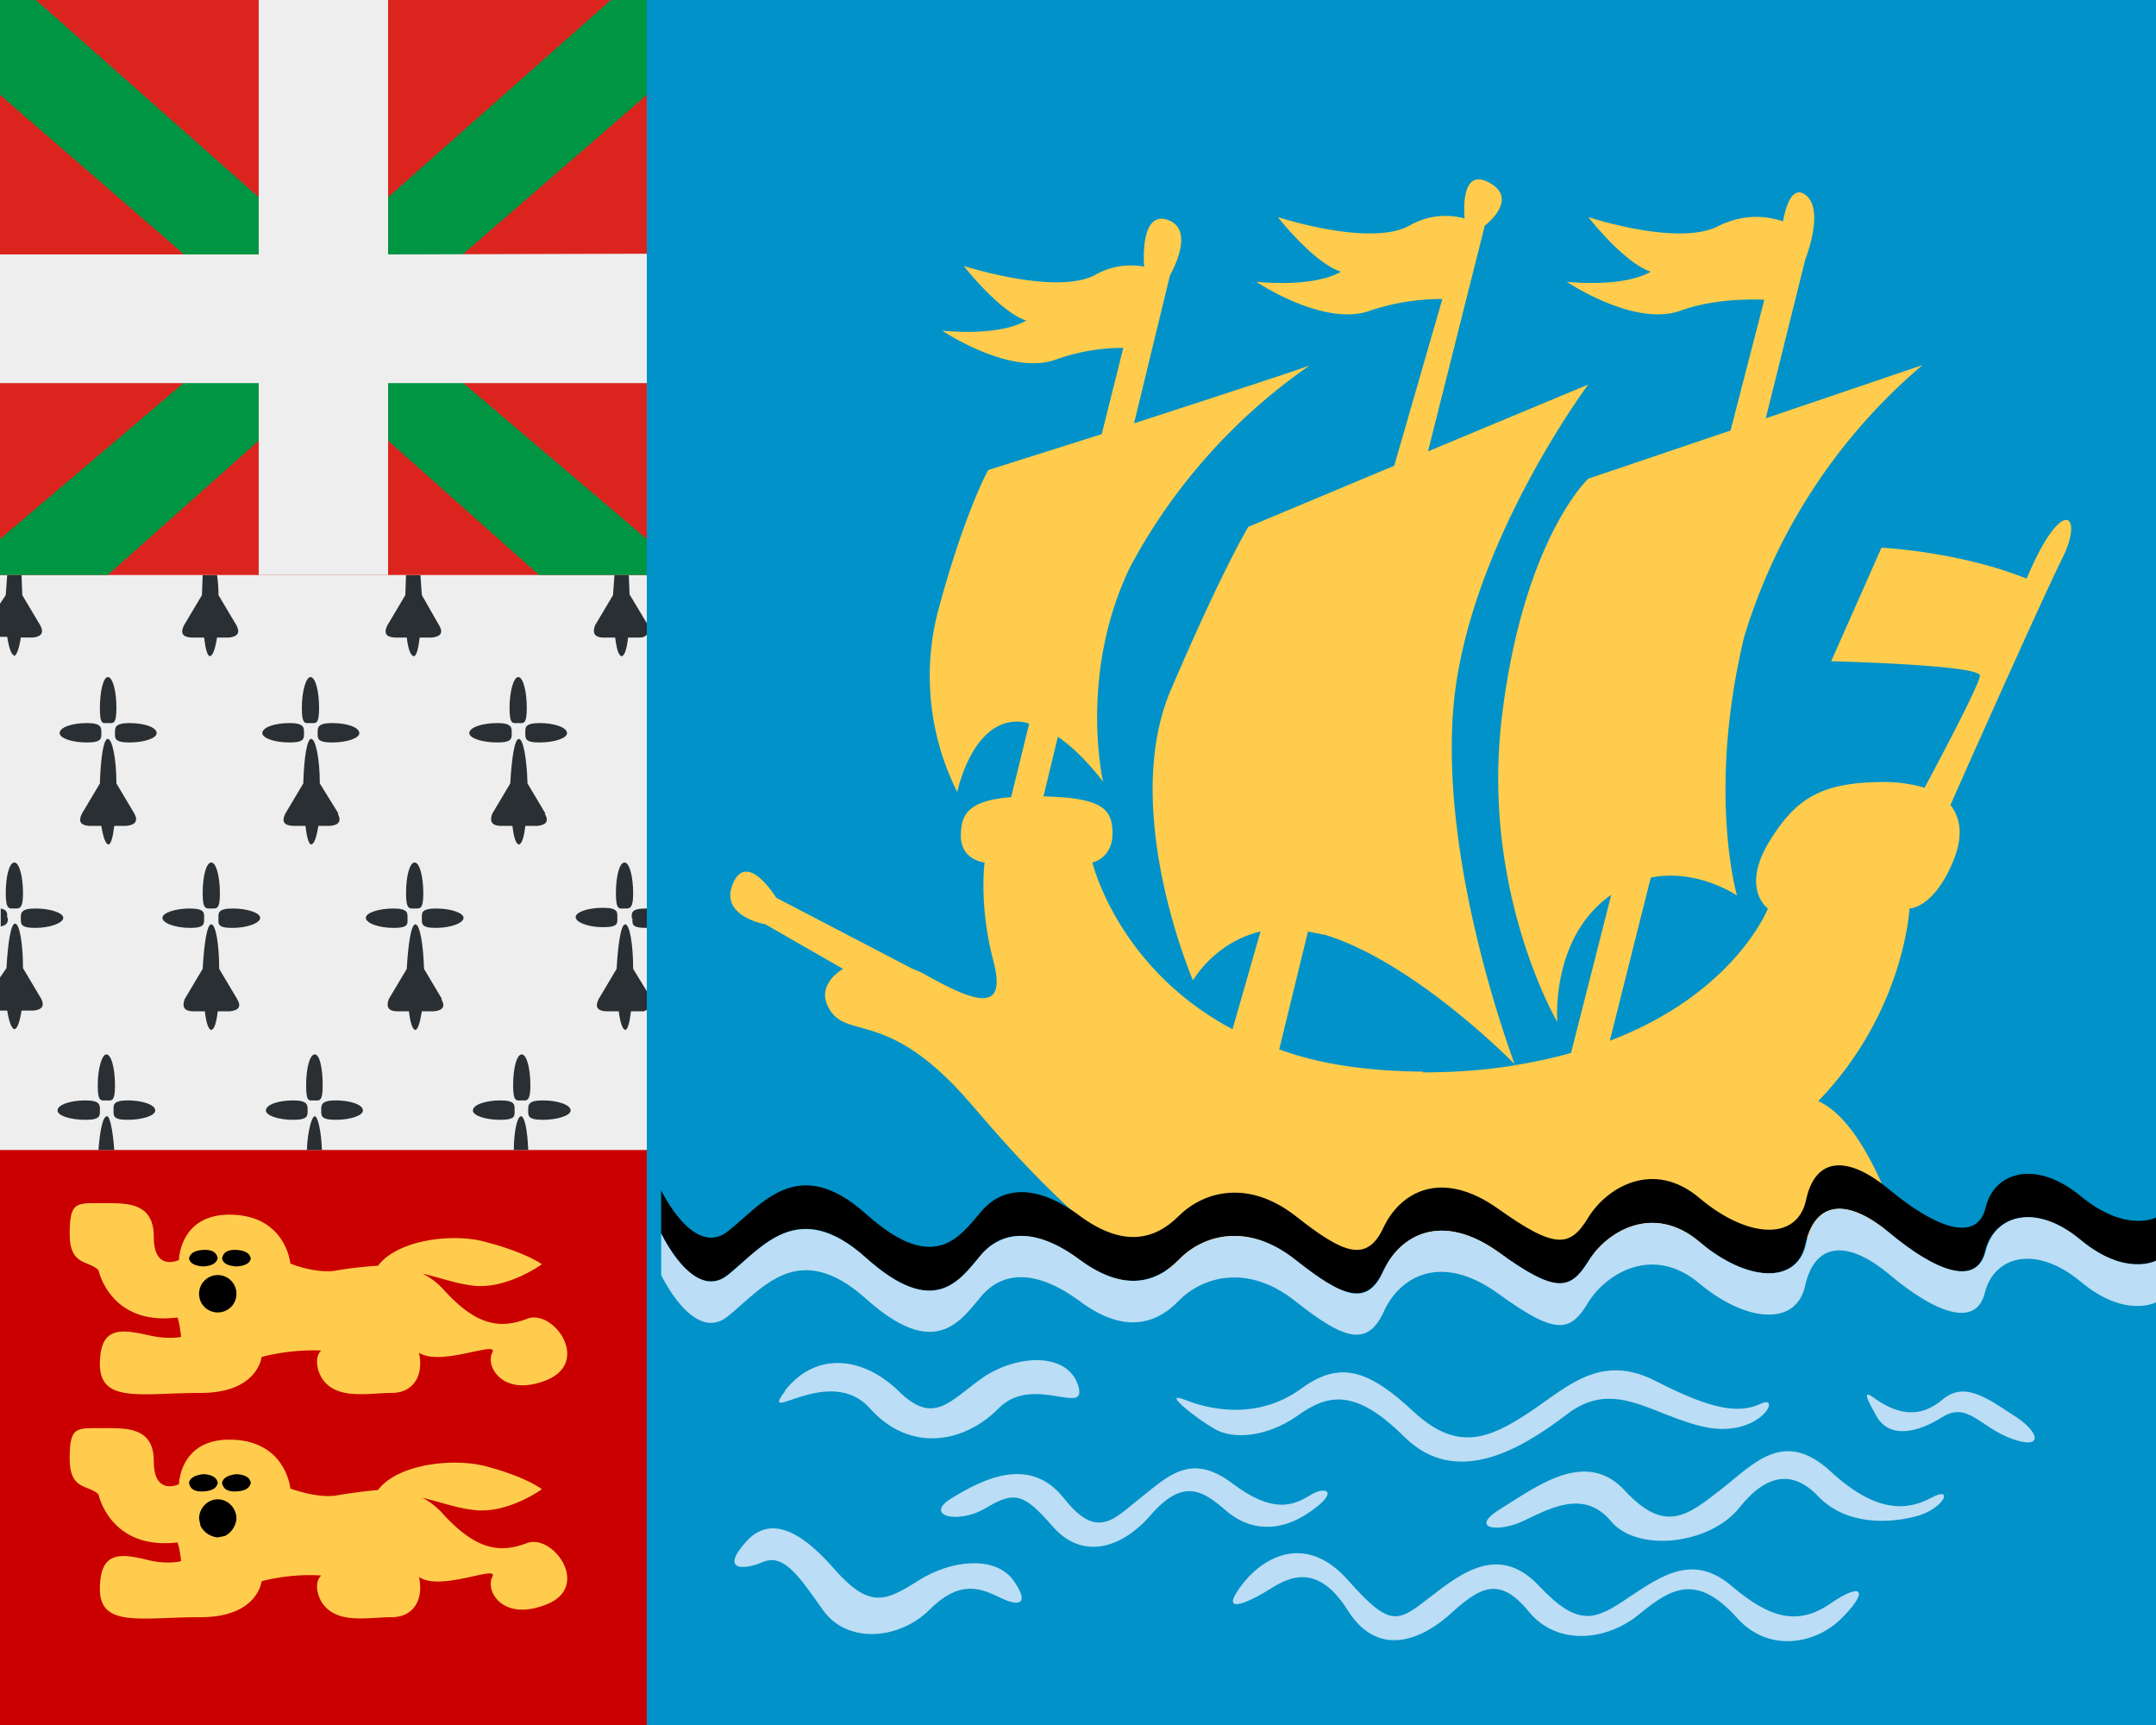<svg xmlns="http://www.w3.org/2000/svg" width="30" height="24" viewBox="0 0 30 24">
  <path fill="#eee" d="M0 0h30v24H0z"/>
  <path fill="#0092c8" d="M9 0v24h21V0z"/>
  <path fill="#ffcc4d" d="M28.2 8.05c-.95-.38-2.02-.43-2.02-.43l-.7 1.58s2.07.05 2.07.2c0 .1-.47 1-.77 1.56a2 2 0 0 0-.55-.08c-.9 0-1.25.23-1.63.86-.37.64 0 .9 0 .9s-.46 1.18-2.2 1.84l.57-2.27c.65-.13 1.2.25 1.2.25s-.42-1.44.1-3.6a8 8 0 0 1 2.48-3.78l-2.18.74.55-2.21s.28-.7 0-.9c-.18-.13-.27.15-.31.37q-.45-.15-.89.06c-.55.3-1.82-.12-1.82-.12s.5.64.87.76c-.4.23-1.17.14-1.17.14s.95.64 1.59.4c.42-.15.89-.16 1.16-.15l-.47 1.82-1.98.67s-.9.84-1.2 3.3c-.3 2.44.77 4.26.77 4.26s-.1-1.18.75-1.77l-.56 2.2a7 7 0 0 1-.78.17c0-.02-1.03-2.68-.86-4.93s1.88-4.54 1.88-4.54l-2.23.93.79-3.14s.49-.37.06-.6c-.42-.23-.34.5-.34.5a1 1 0 0 0-.77.1c-.55.3-1.83-.12-1.83-.12s.5.64.88.76c-.4.23-1.18.14-1.18.14s.95.64 1.59.4q.48-.16 1-.16l-.67 2.32-2.03.85s-.35.57-1.07 2.25c-.73 1.67.3 4.06.3 4.06s.3-.53.94-.68l-.39 1.36C15.55 13.47 15.2 12 15.2 12s.28-.06.28-.4-.13-.5-.96-.52l.2-.83c.36.25.63.63.63.63s-.35-1.5.38-3a8 8 0 0 1 2.5-2.8c.04 0-1.25.42-2.45.81l.5-2.06s.37-.63-.03-.77-.33.65-.33.65a1 1 0 0 0-.69.12c-.55.28-1.82-.13-1.82-.13s.5.64.87.76c-.4.23-1.17.14-1.17.14s.95.64 1.59.4q.45-.16.93-.16l-.3 1.2-1.58.5s-.33.59-.7 1.97a3.6 3.6 0 0 0 .27 2.51s.2-.98.83-.98q.1 0 .17.03l-.25 1.02c-.6.05-.7.24-.7.54 0 .34.33.37.33.37s-.08.6.12 1.36c.2.75-.24.6-1 .17l-.14-.06-1.88-.98s-.4-.66-.6-.2.45.57.45.57l1.08.62c-.21.13-.32.33-.2.54.24.46.8 0 1.92 1.27.38.43 1.2 1.45 2.42 2.34.22.16 10.62-.36 10.54-.58-.18-.53-.57-1.49-1.11-1.73 1.2-1.24 1.27-2.68 1.27-2.68s.33 0 .6-.64q.21-.49-.03-.8c.38-.86 1.32-2.96 1.56-3.44.3-.6 0-.9-.5.29m-8.4 6.86q-1.19-.01-2-.31l.4-1.64.25.05c1.27.4 2.63 1.8 2.64 1.81q-.6.1-1.29.1"/>
  <path fill="#000" d="M28.95 16.64c-.62-.51-1.2-.34-1.32.16s-.7.28-1.33-.24c-.62-.52-1.05-.44-1.17.14-.13.58-.83.52-1.48-.03s-1.3-.14-1.55.27-.45.45-1.25-.12-1.37-.23-1.6.26-.55.37-1.22-.16c-.68-.53-1.3-.33-1.63 0s-.77.44-1.37 0c-.6-.45-1.08-.42-1.38-.06-.3.35-.65.88-1.6.03s-1.45-.13-1.92.24c-.48.38-.93-.57-.93-.57v.6s.45.96.92.58c.48-.37.98-1.1 1.93-.24.95.85 1.3.32 1.6-.04.3-.35.77-.38 1.37.07.6.44 1.05.33 1.38 0 .32-.34.95-.54 1.62 0 .68.53 1 .64 1.23.15s.8-.83 1.6-.26c.8.58 1 .54 1.25.13s.9-.82 1.55-.27 1.35.6 1.47.03c.13-.58.56-.67 1.18-.15s1.2.75 1.32.25.7-.68 1.33-.16c.62.52 1.05.29 1.05.29v-.6s-.42.22-1.05-.3"/>
  <path fill="#bbddf5" d="M28.95 17.25c-.62-.52-1.2-.35-1.32.16-.13.5-.7.27-1.33-.25-.62-.52-1.05-.43-1.17.15-.13.57-.83.52-1.48-.03s-1.3-.14-1.55.27c-.25.4-.45.45-1.25-.13-.8-.57-1.37-.23-1.6.26-.22.5-.55.38-1.22-.15-.68-.54-1.3-.34-1.63 0-.32.33-.77.44-1.37 0-.6-.45-1.08-.42-1.38-.07-.3.36-.65.89-1.6.04s-1.45-.14-1.92.24c-.48.38-.93-.58-.93-.58v.58s.45.95.92.58c.48-.38.98-1.1 1.93-.25s1.3.33 1.6-.03.77-.38 1.37.06c.6.45 1.05.34 1.38 0 .32-.33.95-.53 1.62 0s1 .65 1.23.16c.22-.5.8-.84 1.6-.26s1 .54 1.25.12c.25-.4.9-.81 1.55-.26.65.54 1.35.6 1.47.02.13-.57.56-.66 1.18-.14s1.2.75 1.32.24c.13-.5.7-.67 1.33-.15.62.52 1.05.29 1.05.29v-.58s-.42.23-1.05-.29m-18.03 2.1c.43-.55 1.08-.48 1.58 0 .5.5.72.13 1.2-.2.48-.31 1.15-.33 1.3.12.15.46-.62-.16-1.1.32-.48.49-1.24.63-1.8 0-.56-.62-1.55.26-1.18-.23m5.58.12c.46.18 1.08.23 1.62-.17.55-.4.96-.22 1.56.34.6.55 1.04.37 1.6 0 .55-.37 1-.83 1.77-.43.78.4 1.15.45 1.45.31s0 .47-.75.33c-.75-.15-1.28-.7-1.95-.18-.68.52-1.55 1-2.25.32-.7-.7-1.08-.6-1.5-.3-.43.3-.9.33-1.15.18-.25-.14-.77-.55-.4-.4m9.62 0c.3.2.6.25.9 0 .3-.26.6-.05.98.2.38.23.45.5 0 .34s-.62-.53-.98-.3c-.35.22-.72.29-.9 0-.17-.3-.21-.4 0-.24m-12.87 1.36c.41-.25 1.07-.6 1.55 0 .47.6.7.29 1.07 0 .38-.3.7-.64 1.28-.2.57.43.85.3 1.07.17.23-.15.43-.06 0 .23-.42.29-.84.26-1.17-.03s-.6-.43-1.03.06c-.42.49-.97.63-1.37.17s-.53-.5-.93-.26-.88.1-.47-.14m7.65.14c.5-.31 1.18-.83 1.72-.23.56.6.88.32 1.33-.03s.87-.85 1.52-.25 1.08.54 1.4.37c.33-.18.18.16-.22.26s-.95.11-1.33-.26q-.54-.59-1.12.14c-.4.5-1.4.63-1.78.19-.37-.45-.84-.19-1.2-.02-.35.18-.82.13-.32-.17m-10.5.45q.45-.47 1.2.39c.5.57.72.46 1.18.17s1.04-.34 1.3-.03c.24.32.15.42-.16.27-.3-.15-.58-.24-.99.17-.4.4-1.13.49-1.48 0-.35-.5-.55-.78-.83-.67-.27.12-.62.13-.22-.3m6.92.57c.3-.36.88-.66 1.45 0 .58.65.68.57 1.13.22s.97-.74 1.52-.15c.55.58.78.47 1.25.15.48-.32.9-.6 1.43-.15s.92.55 1.37.24.55-.18.13.23c-.35.33-.99.46-1.43-.03-.55-.61-.9-.43-1.35-.06-.45.38-1.15.46-1.55-.03s-.67-.34-1.05 0c-.37.35-1.02.7-1.47-.02-.46-.73-.9-.4-1.13-.26s-.72.38-.3-.14"/>
  <path fill="#ca0000" d="M0 16v8h9v-8z"/>
  <path fill="#ffcc4d" d="M7.33 18.35c-.37.14-.7.1-1.16-.41a1 1 0 0 0-.29-.22c.22.05.5.15.73.17.46.04.93-.3.93-.3s-.21-.16-.78-.31c-.46-.13-1.23-.03-1.5.33q-.32.02-.6.07c-.28.04-.62-.1-.62-.1s-.06-.68-.85-.68c-.69 0-.7.63-.7.63s-.35.17-.35-.32c0-.5-.4-.47-.74-.47s-.43-.02-.43.43c0 .44.25.36.4.5 0 0 .16.78 1.1.66.03.08.05.27.05.27s-.17.04-.44-.02c-.4-.09-.69-.13-.69.4 0 .55.58.4 1.4.4.8 0 .85-.5.85-.5s.38-.11.83-.09c-.11.1-.05.34.06.45.22.23.62.14.92.14s.45-.24.38-.56c.3.2 1.12-.18 1.02 0s.14.63.76.38c.62-.26.08-1-.28-.85"/>
  <path fill="#000" d="M3.03 18.26c.14 0 .26-.11.26-.26a.26.26 0 0 0-.26-.26.26.26 0 0 0-.26.26c0 .15.12.26.26.26"/>
  <path fill="#000" d="M3.03 17.5q-.02.11-.2.12-.18-.01-.2-.11.02-.11.2-.12t.2.12"/>
  <path fill="#000" d="M3.29 17.62q.18-.01.2-.11-.02-.11-.2-.12t-.2.12q.02.1.2.11"/>
  <path fill="#ffcc4d" d="M7.33 21.47c-.37.14-.7.1-1.16-.4a1 1 0 0 0-.29-.23c.22.05.5.15.73.17.46.05.93-.29.93-.29s-.21-.17-.78-.32c-.46-.12-1.23-.03-1.5.33q-.32.03-.6.08c-.28.03-.62-.1-.62-.1s-.06-.68-.85-.68c-.69 0-.7.62-.7.62s-.35.17-.35-.32-.4-.46-.74-.46-.43-.02-.43.42c0 .45.25.36.4.5 0 0 .16.78 1.1.67.03.07.05.26.05.26s-.17.05-.44-.01c-.4-.1-.69-.14-.69.4s.58.39 1.4.39c.8 0 .85-.5.85-.5s.38-.11.83-.08c-.11.1-.05.33.06.44.22.23.62.14.92.14s.45-.24.38-.56c.3.21 1.12-.18 1.02 0-.1.19.14.63.76.38s.08-.99-.28-.85"/>
  <path fill="#000" d="M3.29 21.13a.3.3 0 0 1-.16.24l-.1.02a.3.3 0 0 1-.24-.16l-.02-.1c0-.15.12-.27.26-.27s.26.12.26.27m-.26-.5q-.02.11-.2.12t-.2-.12q.02-.1.2-.12.18.01.2.12m.46 0q-.02.11-.2.12t-.2-.12q.02-.1.2-.12.18.01.2.12"/>
  <path fill="#292f33" d="m1.87 11.32-.25-.42c0-.35-.06-.62-.12-.62s-.1.27-.11.62l-.25.42q-.08.16.1.17h.17q.04.25.1.26.05-.01.08-.26h.17q.19-.02.11-.17m-.25-1.47c0 .24-.05.21-.12.21s-.11.03-.11-.21.05-.43.11-.43c.07 0 .12.2.12.43m.18.48c-.21 0-.2-.06-.2-.13s-.01-.14.2-.14.38.06.38.14c0 .07-.17.13-.38.13m-.59 0c.21 0 .2-.06.2-.13s.01-.14-.2-.14-.38.06-.38.14c0 .07.17.13.38.13m3.5.99-.26-.42c0-.35-.06-.62-.12-.62s-.1.27-.11.62l-.25.42q-.08.16.1.17h.18q.03.25.08.26.06-.01.1-.26h.17q.18-.02.1-.17m-.26-1.47c0 .24-.05.21-.12.21s-.12.03-.12-.21.06-.43.12-.43c.07 0 .12.2.12.43m.18.48c-.21 0-.2-.06-.2-.13s-.01-.14.2-.14.38.06.38.14c0 .07-.17.13-.38.13m-.59 0c.21 0 .2-.06.2-.13s.01-.14-.2-.14-.38.06-.38.14c0 .07.17.13.38.13m3.56.99-.25-.42c-.01-.35-.06-.62-.12-.62s-.1.27-.12.62l-.25.42q-.06.16.1.17h.18q.03.25.09.26.06-.01.09-.26h.17q.19-.02.1-.17m-.25-1.47c0 .24-.05.21-.12.21s-.12.03-.12-.21.06-.43.12-.43c.07 0 .12.2.12.43m.17.48c-.2 0-.19-.06-.19-.13s-.02-.14.2-.14c.2 0 .38.06.38.14 0 .07-.17.13-.39.13m-.58 0c.21 0 .2-.06.2-.13s.01-.14-.2-.14-.39.06-.39.14c0 .07.18.13.39.13M5.39 8.7q-.08.16.1.17h.17q.03.25.1.26.05-.01.08-.26h.17q.19-.02.1-.17l-.24-.42L5.85 8h-.2l-.01.28zm-2.83 0q-.08.16.1.17h.18q.03.25.08.26.06-.01.1-.26h.17q.18-.02.1-.17l-.25-.42q0-.15-.02-.28h-.2l-.01.28zM.32 12.43c0 .23-.06.21-.12.21-.07 0-.12.02-.12-.21 0-.24.05-.43.12-.43s.12.2.12.43m.17.48c-.21 0-.2-.06-.2-.13s-.01-.14.2-.14.39.06.39.13-.18.14-.39.14m-.3-3.78q.06-.01.1-.26h.17q.18-.02.1-.17l-.25-.42L.3 8H.1l-.02.28L0 8.4v.46h.1q.04.25.1.26m0 5.2q.06-.01.1-.26h.17q.18-.02.1-.17l-.25-.42c0-.35-.05-.62-.11-.62s-.1.27-.12.62L0 13.6v.46h.1q.04.24.1.26m-.1-1.55c0-.06.01-.11-.09-.13v.25c.1-.02.1-.07.1-.12M3.3 13.9l-.25-.42c0-.35-.05-.62-.11-.62s-.1.27-.12.62l-.25.42q-.06.16.1.17h.18q.03.25.09.26.06-.01.09-.26h.17q.19-.02.1-.17m-.24-1.47c0 .23-.05.21-.12.21s-.12.02-.12-.21c0-.24.05-.43.12-.43s.12.2.12.43m.17.48c-.21 0-.19-.06-.19-.13s-.02-.14.2-.14c.2 0 .38.06.38.13s-.17.14-.39.14m-.58 0c.2 0 .19-.06.19-.13s.02-.14-.2-.14c-.2 0-.38.06-.38.13s.17.14.39.14m3.5.99-.25-.42c-.01-.35-.06-.62-.12-.62s-.1.27-.12.62l-.25.42q-.06.16.1.17h.18q.03.25.09.26.05-.01.09-.26h.17q.19-.02.1-.17m-.25-1.47c0 .23-.05.21-.12.21s-.12.02-.12-.21c0-.24.05-.43.12-.43s.12.2.12.43m.17.48c-.2 0-.19-.06-.19-.13s-.02-.14.2-.14c.2 0 .38.06.38.13s-.17.14-.39.14m-.58 0c.21 0 .19-.06.19-.13s.02-.14-.2-.14c-.2 0-.38.06-.38.13s.17.14.39.14m3.33-.48c0 .23-.06.21-.12.21-.07 0-.12.03-.12-.21s.05-.43.12-.43.12.2.12.43M8.28 8.7q-.06.16.1.17h.18q.03.25.09.26.06-.01.09-.26h.17q.06 0 .09-.04v-.16l-.24-.4L8.75 8h-.2l-.02.28zm.42 4.16c-.06 0-.1.27-.12.62l-.25.42q-.08.16.1.17h.18q.03.24.09.26.05-.01.08-.26h.18l.04-.02v-.26l-.19-.31c0-.35-.05-.62-.11-.62m.1-.08c0 .07-.02.13.19.13H9v-.27h-.01c-.21 0-.2.06-.2.13m-.4.13c.22 0 .2-.06.2-.13s.02-.14-.2-.14c-.21 0-.38.06-.38.13s.17.14.38.14M7.14 16h.21c-.01-.27-.05-.47-.1-.47s-.1.2-.1.47m.23-.9c0 .24-.06.21-.12.21-.07 0-.12.03-.12-.21s.05-.43.12-.43.12.2.12.43m.17.48c-.21 0-.2-.06-.2-.13s-.01-.14.2-.14.39.06.39.14c0 .07-.18.13-.39.13m-.59 0c.22 0 .2-.06.2-.13s.02-.14-.2-.14c-.2 0-.38.06-.38.14 0 .07.17.13.38.13m-2.47-.48c0 .24-.05.21-.12.21s-.11.03-.11-.21.05-.43.12-.43.11.2.11.43m.18.48c-.21 0-.2-.06-.2-.13s-.01-.14.2-.14.38.06.38.14c0 .07-.17.13-.38.13m-.59 0c.21 0 .2-.06.2-.13s.01-.14-.2-.14-.38.06-.38.14c0 .07.17.13.38.13m.19.42h.21c-.01-.27-.06-.47-.1-.47s-.1.2-.11.47m-2.9 0h.22c-.02-.27-.06-.47-.1-.47-.06 0-.1.2-.12.47m.23-.9c0 .24-.05.21-.12.21s-.12.03-.12-.21.06-.43.12-.43c.07 0 .12.2.12.43m.17.48c-.2 0-.19-.06-.19-.13s-.02-.14.2-.14c.2 0 .38.06.38.14 0 .07-.17.13-.39.13m-.58 0c.21 0 .2-.06.2-.13s.01-.14-.2-.14-.39.06-.39.14c0 .07.17.13.39.13"/>
  <path fill="#dc241f" d="M0 8V0h9v8z"/>
  <path fill="#009543" d="M9 1.32V0h-.5l-4 3.54L.5 0H0v1.32l3.6 3.12L0 7.5V8h1.5l3-2.67L7.5 8H9v-.5L5.4 4.44z"/>
  <path fill="#eee" d="M5.4 3.54V0H3.6v3.54H0v1.79h3.6V8h1.8V5.33H9v-1.8z"/>
</svg>
